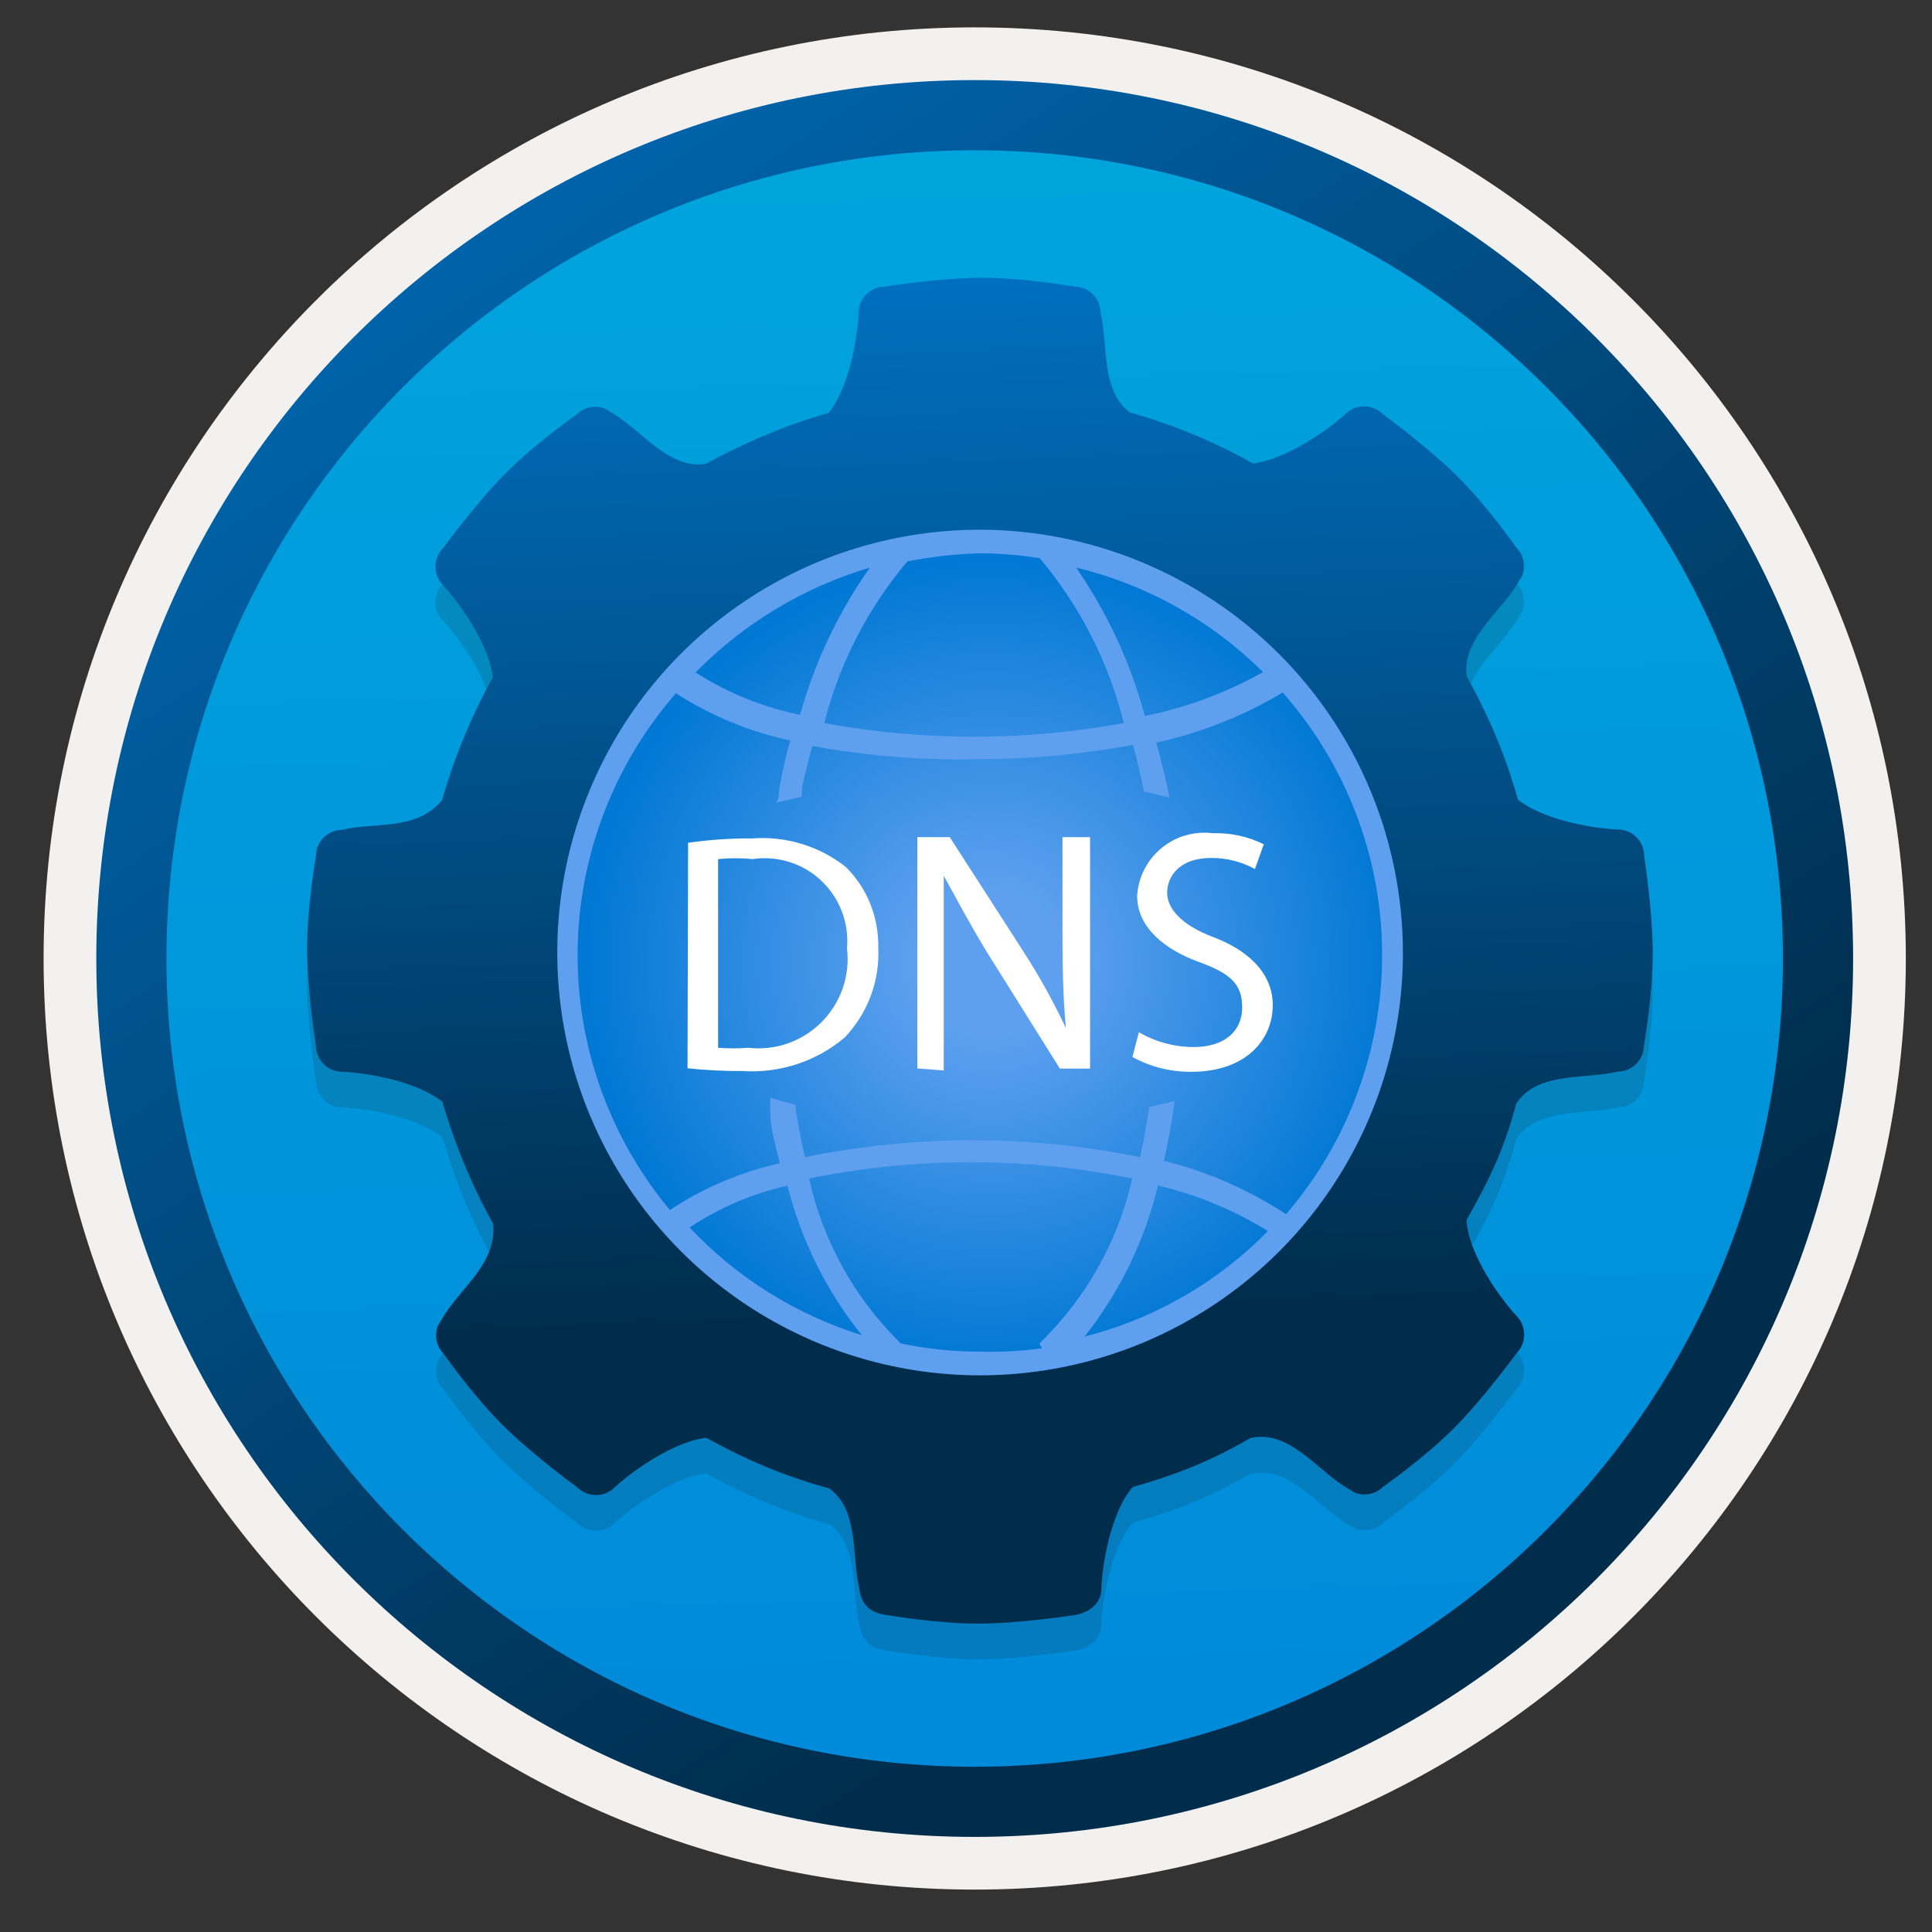 <svg width="103" height="103" viewBox="0 0 103 103" fill="none" xmlns="http://www.w3.org/2000/svg">
<rect x="0" y="0" width="103" height="103" fill="#333333" stroke="none"/>
<path d="M51.964 97.909C26.114 97.909 5.154 76.96 5.154 51.1C5.154 25.24 26.114 4.29 51.964 4.29C77.814 4.29 98.774 25.25 98.774 51.1C98.774 76.95 77.814 97.909 51.964 97.909Z" fill="url(#paint0_linear)"/>
<path fill-rule="evenodd" clip-rule="evenodd" d="M97.864 51.099C97.864 76.45 77.314 96.999 51.964 96.999C26.614 96.999 6.064 76.45 6.064 51.099C6.064 25.75 26.614 5.199 51.964 5.199C77.314 5.199 97.864 25.75 97.864 51.099ZM51.964 1.459C79.384 1.459 101.604 23.68 101.604 51.099C101.604 78.519 79.374 100.739 51.964 100.739C24.544 100.739 2.324 78.51 2.324 51.099C2.324 23.68 24.544 1.459 51.964 1.459Z" fill="#F2F1F0"/>
<path fill-rule="evenodd" clip-rule="evenodd" d="M95.054 51.099C95.054 74.9 75.764 94.189 51.964 94.189C28.164 94.189 8.874 74.9 8.874 51.099C8.874 27.299 28.164 8.01 51.964 8.01C75.764 8.01 95.054 27.299 95.054 51.099ZM51.964 4.27C77.824 4.27 98.794 25.239 98.794 51.099C98.794 76.96 77.824 97.93 51.964 97.93C26.104 97.93 5.134 76.96 5.134 51.099C5.134 25.239 26.094 4.27 51.964 4.27Z" fill="url(#paint1_linear)"/>
<path opacity="0.15" d="M87.654 47.52C87.654 46.749 87.024 46.12 86.254 46.12C85.754 46.12 82.604 45.84 80.924 44.529C80.924 44.529 80.934 44.51 80.924 44.529C80.284 42.209 79.354 40.039 78.204 37.98C77.904 36.029 79.924 34.609 80.854 33.09C81.014 32.819 81.114 32.669 81.164 32.569C81.334 32.069 81.244 31.5 80.854 31.11C80.854 31.11 79.304 28.89 77.714 27.309C76.124 25.73 73.714 23.97 73.714 23.97C73.174 23.43 72.274 23.43 71.734 23.97C71.374 24.32 68.984 26.29 66.834 26.61C66.804 26.61 66.804 26.61 66.804 26.61C64.804 25.48 62.554 24.54 60.304 23.91H60.264C58.674 22.739 59.094 20.309 58.674 18.579C58.674 17.809 58.044 17.18 57.274 17.18C57.274 17.18 54.604 16.709 52.364 16.709C50.124 16.709 47.174 17.18 47.174 17.18C46.404 17.18 45.774 17.809 45.774 18.579C45.774 19.079 45.494 22.23 44.184 23.91C41.954 24.54 39.614 25.529 37.634 26.63C35.684 26.93 34.264 24.91 32.744 23.98C32.474 23.82 32.324 23.72 32.224 23.669C31.724 23.5 31.154 23.59 30.764 23.98C30.764 23.98 28.544 25.529 26.964 27.119C25.384 28.709 23.624 31.119 23.624 31.119C23.084 31.66 23.084 32.559 23.624 33.099C23.974 33.45 26.004 35.88 26.274 37.989V38.01C25.174 39.989 24.194 42.319 23.574 44.55C23.574 44.55 23.604 44.51 23.574 44.55C22.214 46.209 19.974 45.719 18.244 46.139C17.474 46.139 16.844 46.77 16.844 47.539C16.844 47.539 16.374 50.209 16.374 52.45C16.374 54.7 16.844 57.639 16.844 57.639C16.844 58.41 17.474 59.039 18.244 59.039C18.744 59.039 21.894 59.319 23.574 60.63C23.614 60.609 23.594 60.66 23.594 60.66C24.244 62.9 25.164 65.129 26.284 67.12C26.264 67.15 26.284 67.12 26.294 67.189C26.484 69.23 24.574 70.559 23.644 72.079C23.484 72.35 23.384 72.499 23.334 72.6C23.164 73.1 23.254 73.669 23.644 74.059C23.644 74.059 25.194 76.279 26.784 77.859C28.374 79.45 30.784 81.2 30.784 81.2C31.324 81.74 32.224 81.74 32.764 81.2C33.114 80.85 35.544 78.82 37.654 78.549C37.654 78.549 37.644 78.559 37.684 78.57C39.724 79.7 41.824 80.6 44.134 81.23C44.154 81.24 44.224 81.26 44.224 81.26C45.814 82.43 45.394 84.859 45.814 86.59C45.904 87.37 46.324 87.87 47.214 87.99C47.214 87.99 49.884 88.46 52.124 88.46C54.364 88.46 57.314 87.999 57.314 87.999C58.084 87.87 58.714 87.37 58.714 86.6C58.714 86.1 58.994 82.95 60.304 81.269C60.304 81.269 60.364 81.219 60.414 81.169C62.754 80.51 64.534 79.79 66.604 78.6C66.704 78.559 66.594 78.57 66.844 78.529C68.794 78.23 70.214 80.249 71.734 81.18C72.004 81.34 72.154 81.439 72.254 81.49C72.754 81.659 73.324 81.57 73.714 81.18C73.714 81.18 75.934 79.629 77.514 78.04C79.104 76.45 80.854 74.04 80.854 74.04C81.394 73.499 81.394 72.6 80.854 72.059C80.504 71.71 78.474 69.279 78.204 67.169C78.174 66.95 78.194 66.919 78.224 66.87C79.404 64.779 80.144 63.26 80.794 60.9C80.794 60.9 80.764 60.819 80.914 60.62C82.084 59.029 84.514 59.45 86.244 59.029C87.014 59.029 87.644 58.4 87.644 57.63C87.644 57.63 88.114 54.959 88.114 52.719C88.114 50.48 87.654 47.52 87.654 47.52Z" fill="#1F1D20"/>
<path d="M87.654 45.62C87.654 44.85 87.024 44.22 86.254 44.22C85.754 44.22 82.604 43.94 80.924 42.63C80.924 42.63 80.934 42.61 80.924 42.63C80.284 40.31 79.354 38.14 78.204 36.08C77.904 34.13 79.924 32.71 80.854 31.19C81.014 30.92 81.114 30.77 81.164 30.67C81.334 30.17 81.244 29.6 80.854 29.21C80.854 29.21 79.304 26.99 77.714 25.41C76.124 23.83 73.714 22.07 73.714 22.07C73.174 21.53 72.274 21.53 71.734 22.07C71.374 22.42 68.984 24.39 66.834 24.71C66.804 24.71 66.804 24.71 66.804 24.71C64.804 23.58 62.554 22.64 60.304 22.01H60.264C58.674 20.84 59.094 18.41 58.674 16.68C58.674 15.91 58.044 15.28 57.274 15.28C57.274 15.28 54.604 14.81 52.364 14.81C50.124 14.81 47.174 15.28 47.174 15.28C46.404 15.28 45.774 15.91 45.774 16.68C45.774 17.18 45.494 20.33 44.184 22.01C41.954 22.64 39.614 23.63 37.634 24.73C35.684 25.03 34.264 23.01 32.744 22.08C32.474 21.92 32.324 21.82 32.224 21.77C31.724 21.6 31.154 21.69 30.764 22.08C30.764 22.08 28.544 23.63 26.964 25.22C25.384 26.81 23.624 29.22 23.624 29.22C23.084 29.76 23.084 30.66 23.624 31.2C23.974 31.55 26.004 33.98 26.274 36.09V36.11C25.174 38.09 24.194 40.42 23.574 42.65C23.574 42.65 23.604 42.61 23.574 42.65C22.214 44.31 19.974 43.82 18.244 44.24C17.474 44.24 16.844 44.87 16.844 45.64C16.844 45.64 16.374 48.31 16.374 50.55C16.374 52.8 16.844 55.74 16.844 55.74C16.844 56.51 17.474 57.14 18.244 57.14C18.744 57.14 21.894 57.42 23.574 58.73C23.614 58.71 23.594 58.76 23.594 58.76C24.244 61 25.164 63.23 26.284 65.22C26.264 65.25 26.284 65.22 26.294 65.29C26.484 67.33 24.574 68.66 23.644 70.18C23.484 70.45 23.384 70.6 23.334 70.7C23.164 71.2 23.254 71.77 23.644 72.16C23.644 72.16 25.194 74.38 26.784 75.96C28.374 77.55 30.784 79.3 30.784 79.3C31.324 79.84 32.224 79.84 32.764 79.3C33.114 78.95 35.544 76.92 37.654 76.65C37.654 76.65 37.644 76.66 37.684 76.67C39.724 77.8 41.824 78.7 44.134 79.33C44.154 79.34 44.224 79.36 44.224 79.36C45.814 80.53 45.394 82.96 45.814 84.69C45.904 85.47 46.324 85.97 47.214 86.09C47.214 86.09 49.884 86.56 52.124 86.56C54.364 86.56 57.314 86.1 57.314 86.1C58.084 85.97 58.714 85.47 58.714 84.7C58.714 84.2 58.994 81.05 60.304 79.37C60.304 79.37 60.364 79.32 60.414 79.27C62.754 78.61 64.534 77.89 66.604 76.7C66.704 76.66 66.594 76.67 66.844 76.63C68.794 76.33 70.214 78.35 71.734 79.28C72.004 79.44 72.154 79.54 72.254 79.59C72.754 79.76 73.324 79.67 73.714 79.28C73.714 79.28 75.934 77.73 77.514 76.14C79.104 74.55 80.854 72.14 80.854 72.14C81.394 71.6 81.394 70.7 80.854 70.16C80.504 69.81 78.474 67.38 78.204 65.27C78.174 65.05 78.194 65.02 78.224 64.97C79.404 62.88 80.144 61.36 80.794 59C80.794 59 80.764 58.92 80.914 58.72C82.084 57.13 84.514 57.55 86.244 57.13C87.014 57.13 87.644 56.5 87.644 55.73C87.644 55.73 88.114 53.06 88.114 50.82C88.114 48.58 87.654 45.62 87.654 45.62Z" fill="url(#paint2_linear)"/>
<path d="M65.514 67.92C60.974 71.44 55.214 73.02 49.504 72.29C43.804 71.57 38.614 68.61 35.094 64.07C31.574 59.53 29.994 53.77 30.724 48.06C31.444 42.36 34.404 37.17 38.944 33.65L39.174 33.5C43.744 30.09 49.474 28.62 55.124 29.4C60.774 30.19 65.884 33.17 69.344 37.7C72.814 42.23 74.354 47.94 73.634 53.6C72.924 59.26 70.004 64.4 65.514 67.92Z" fill="url(#paint3_radial)"/>
<path d="M52.244 28.24C47.784 28.24 43.424 29.56 39.724 32.04C36.014 34.52 33.124 38.04 31.424 42.16C29.714 46.28 29.274 50.81 30.144 55.18C31.014 59.55 33.164 63.57 36.314 66.72C39.464 69.87 43.484 72.02 47.854 72.89C52.224 73.76 56.754 73.31 60.874 71.61C64.994 69.9 68.514 67.02 70.994 63.31C73.474 59.6 74.794 55.25 74.794 50.79C74.784 44.81 72.414 39.09 68.184 34.86C63.944 30.63 58.214 28.25 52.244 28.24ZM67.334 35.83C65.364 36.94 63.244 37.73 61.034 38.17C60.274 35.34 59.034 32.67 57.374 30.26C61.144 31.17 64.584 33.1 67.334 35.83ZM52.244 29.5C53.314 29.5 54.384 29.59 55.434 29.76C57.574 32.31 59.114 35.32 59.914 38.55C54.634 39.52 49.224 39.52 43.944 38.55C44.744 35.38 46.264 32.43 48.374 29.93C49.644 29.68 50.944 29.53 52.244 29.5ZM46.374 30.26C44.694 32.65 43.434 35.3 42.654 38.11C40.674 37.71 38.784 36.94 37.084 35.85C39.654 33.23 42.854 31.31 46.374 30.26ZM36.764 65.44C38.354 64.38 40.124 63.63 41.984 63.21C42.714 66.12 44.064 68.84 45.944 71.18C42.434 70.09 39.274 68.11 36.764 65.44ZM55.554 71.88C54.454 72.03 53.354 72.09 52.244 72.06C50.824 72.06 49.414 71.92 48.024 71.62C45.574 69.23 43.874 66.17 43.134 62.83C48.824 61.67 54.684 61.67 60.364 62.83C59.604 66.18 57.884 69.24 55.414 71.62L55.554 71.88ZM57.694 71.41C59.634 69.01 61.014 66.2 61.734 63.2C63.804 63.69 65.784 64.51 67.594 65.63C64.884 68.4 61.454 70.36 57.684 71.29V71.41H57.694ZM62.034 61.98C62.264 60.92 62.474 59.84 62.624 58.7L61.274 59.02C61.124 59.93 60.984 60.84 60.774 61.69C54.884 60.49 48.814 60.49 42.924 61.69C42.714 60.9 42.574 60.05 42.424 59.17C42.414 59.08 42.414 58.99 42.424 58.91L41.074 58.53C41.054 58.8 41.054 59.08 41.074 59.35C41.074 60.29 41.394 61.17 41.574 62.02C39.484 62.48 37.494 63.33 35.714 64.51C32.484 60.63 30.734 55.73 30.794 50.68C30.854 45.63 32.714 40.77 36.034 36.96C37.894 38.16 39.964 39.01 42.134 39.48C41.924 40.18 41.754 40.95 41.604 41.71C41.454 42.47 41.604 42.44 41.374 42.79L42.754 42.47V41.97C42.934 41.21 43.104 40.48 43.314 39.77C46.264 40.31 49.254 40.55 52.254 40.47C54.984 40.47 57.714 40.21 60.404 39.71C60.614 40.5 60.814 41.35 60.994 42.2L62.344 42.52C62.134 41.46 61.894 40.49 61.644 39.59C64.024 39.07 66.294 38.17 68.384 36.92C71.764 40.75 73.654 45.68 73.684 50.79C73.714 55.9 71.894 60.86 68.564 64.73C66.574 63.43 64.374 62.46 62.054 61.89V61.98H62.034Z" fill="#5EA0EF"/>
<path d="M36.684 44.93C37.814 44.77 38.944 44.69 40.084 44.7C41.884 44.56 43.674 45.1 45.094 46.22C45.654 46.78 46.104 47.45 46.394 48.18C46.694 48.92 46.834 49.7 46.824 50.5C46.864 51.38 46.734 52.26 46.424 53.09C46.114 53.92 45.644 54.67 45.034 55.31C43.524 56.59 41.564 57.23 39.584 57.1C38.604 57.1 37.624 57.06 36.654 56.95L36.684 44.93ZM38.294 55.86C38.834 55.9 39.374 55.9 39.904 55.86C40.614 55.94 41.344 55.86 42.014 55.62C42.694 55.38 43.304 54.99 43.814 54.48C44.314 53.97 44.704 53.35 44.934 52.67C45.164 51.99 45.244 51.27 45.154 50.55C45.214 49.89 45.124 49.22 44.884 48.6C44.654 47.98 44.274 47.42 43.794 46.96C43.314 46.5 42.734 46.16 42.094 45.96C41.464 45.76 40.794 45.7 40.134 45.8C39.524 45.74 38.904 45.74 38.284 45.8V55.86H38.294Z" fill="white"/>
<path d="M48.904 56.96V44.63H50.634L54.594 50.78C55.424 52.07 56.164 53.41 56.824 54.8C56.674 53.16 56.644 51.66 56.644 49.73V44.63H58.114V56.97H56.504L52.634 50.79C51.784 49.41 50.964 47.86 50.314 46.69C50.314 48.24 50.314 49.62 50.314 51.79V57.07L48.904 56.96Z" fill="white"/>
<path d="M60.714 55.03C61.604 55.55 62.614 55.82 63.644 55.82C65.284 55.82 66.224 54.97 66.224 53.71C66.224 52.45 65.584 51.89 63.904 51.28C62.224 50.67 60.624 49.52 60.624 47.76C60.654 47.27 60.784 46.79 61.004 46.36C61.224 45.92 61.534 45.54 61.914 45.22C62.294 44.91 62.724 44.67 63.194 44.54C63.664 44.4 64.154 44.36 64.644 44.42C65.584 44.39 66.524 44.59 67.374 45.01L66.904 46.33C66.184 45.94 65.374 45.73 64.564 45.74C62.864 45.74 62.224 46.74 62.224 47.59C62.224 48.44 62.984 49.32 64.684 49.96C66.384 50.6 67.854 51.78 67.854 53.59C67.854 55.41 66.444 57.14 63.514 57.14C62.414 57.15 61.334 56.88 60.374 56.35L60.714 55.03Z" fill="white"/>
<defs>
<linearGradient id="paint0_linear" x1="50.194" y1="-13.69" x2="54.176" y2="132.08" gradientUnits="userSpaceOnUse">
<stop stop-color="#00ABDE"/>
<stop offset="1" stop-color="#007ED8"/>
</linearGradient>
<linearGradient id="paint1_linear" x1="3.398" y1="-20.525" x2="98.926" y2="120.356" gradientUnits="userSpaceOnUse">
<stop stop-color="#007ED8"/>
<stop offset="0.707" stop-color="#002D4C"/>
</linearGradient>
<linearGradient id="paint2_linear" x1="50.464" y1="2.418" x2="53.993" y2="98.283" gradientUnits="userSpaceOnUse">
<stop stop-color="#007ED8"/>
<stop offset="0.707" stop-color="#002D4C"/>
</linearGradient>
<radialGradient id="paint3_radial" cx="0" cy="0" r="1" gradientUnits="userSpaceOnUse" gradientTransform="translate(52.769 51.315) scale(21.67)">
<stop offset="0.18" stop-color="#5EA0EF"/>
<stop offset="1" stop-color="#0078D4"/>
</radialGradient>
</defs>
</svg>
